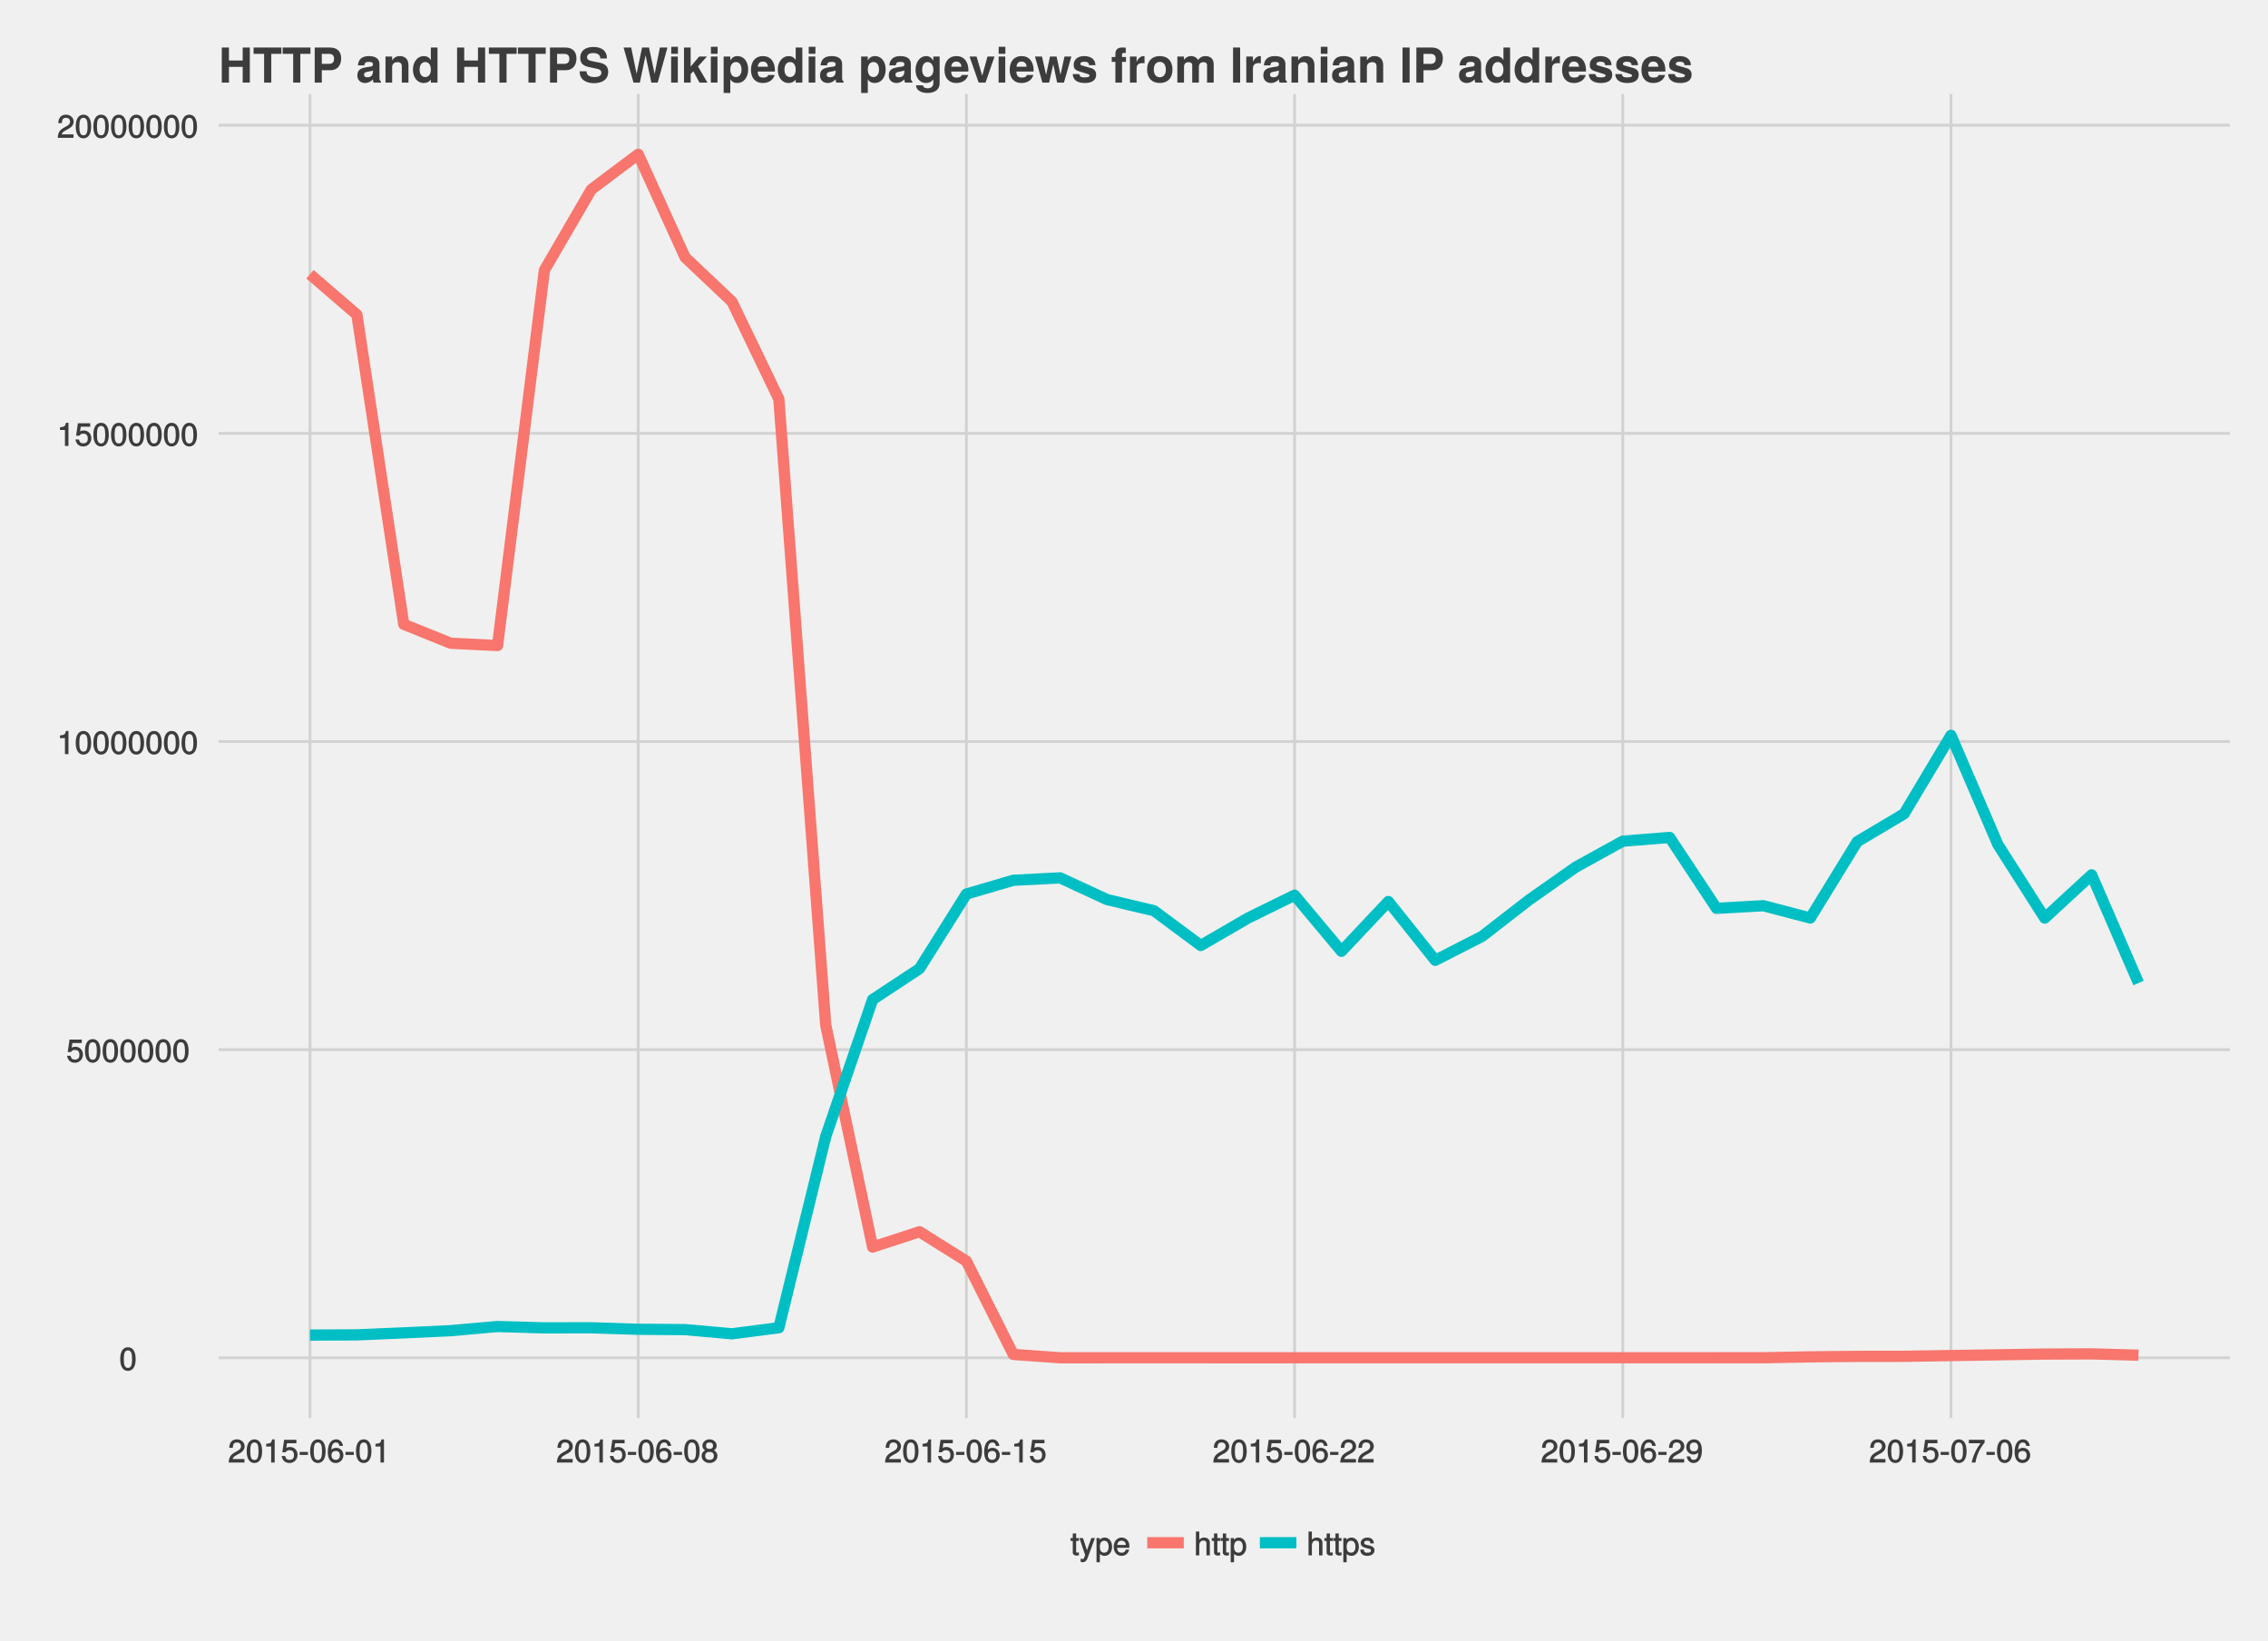 <?xml version="1.0" encoding="UTF-8"?>
<svg xmlns="http://www.w3.org/2000/svg" xmlns:xlink="http://www.w3.org/1999/xlink" width="858pt" height="621pt" viewBox="0 0 858 621" version="1.1">
<defs>
<g>
<symbol overflow="visible" id="glyph0-0">
<path style="stroke:none;" d=""/>
</symbol>
<symbol overflow="visible" id="glyph0-1">
<path style="stroke:none;" d="M 6.219 -4.219 C 6.219 -7.172 5.141 -8.766 3.297 -8.766 C 1.469 -8.766 0.375 -7.156 0.375 -4.297 C 0.375 -1.422 1.469 0.188 3.297 0.188 C 5.094 0.188 6.219 -1.422 6.219 -4.219 Z M 4.859 -4.312 C 4.859 -1.906 4.453 -0.953 3.281 -0.953 C 2.156 -0.953 1.734 -1.953 1.734 -4.281 C 1.734 -6.609 2.156 -7.578 3.297 -7.578 C 4.438 -7.578 4.859 -6.594 4.859 -4.312 Z M 4.859 -4.312 "/>
</symbol>
<symbol overflow="visible" id="glyph0-2">
<path style="stroke:none;" d="M 6.281 -2.953 C 6.281 -4.625 5.047 -5.875 3.406 -5.875 C 2.812 -5.875 2.219 -5.672 2.016 -5.516 L 2.281 -7.281 L 5.844 -7.281 L 5.844 -8.594 L 1.203 -8.594 L 0.516 -3.875 L 1.719 -3.875 C 2.25 -4.5 2.562 -4.672 3.219 -4.672 C 4.359 -4.672 4.938 -4.062 4.938 -2.812 C 4.938 -1.578 4.375 -1.016 3.219 -1.016 C 2.297 -1.016 1.859 -1.359 1.578 -2.453 L 0.25 -2.453 C 0.625 -0.625 1.734 0.188 3.234 0.188 C 4.953 0.188 6.281 -1.156 6.281 -2.953 Z M 6.281 -2.953 "/>
</symbol>
<symbol overflow="visible" id="glyph0-3">
<path style="stroke:none;" d="M 4.297 -0.125 L 4.297 -8.766 L 3.359 -8.766 C 2.953 -7.328 2.859 -7.281 1.078 -7.062 L 1.078 -6.062 L 2.969 -6.062 L 2.969 0 L 4.297 0 Z M 4.297 -0.125 "/>
</symbol>
<symbol overflow="visible" id="glyph0-4">
<path style="stroke:none;" d="M 6.266 -6.141 C 6.266 -7.578 5.016 -8.766 3.406 -8.766 C 1.672 -8.766 0.516 -7.75 0.453 -5.562 L 1.781 -5.562 C 1.875 -7.109 2.328 -7.578 3.375 -7.578 C 4.328 -7.578 4.906 -7.031 4.906 -6.125 C 4.906 -5.453 4.547 -4.969 3.797 -4.531 L 2.688 -3.906 C 0.906 -2.906 0.359 -2 0.25 0 L 6.203 0 L 6.203 -1.312 L 1.75 -1.312 C 1.844 -1.875 2.188 -2.219 3.234 -2.828 L 4.422 -3.484 C 5.609 -4.109 6.266 -5.094 6.266 -6.141 Z M 6.266 -6.141 "/>
</symbol>
<symbol overflow="visible" id="glyph0-5">
<path style="stroke:none;" d="M 3.547 -3.016 L 3.547 -4.016 L 0.406 -4.016 L 0.406 -2.875 L 3.547 -2.875 Z M 3.547 -3.016 "/>
</symbol>
<symbol overflow="visible" id="glyph0-6">
<path style="stroke:none;" d="M 6.281 -2.766 C 6.281 -4.359 5.078 -5.562 3.547 -5.562 C 2.719 -5.562 1.938 -5.203 1.484 -4.578 L 1.734 -4.469 C 1.734 -6.547 2.281 -7.578 3.484 -7.578 C 4.234 -7.578 4.609 -7.234 4.797 -6.281 L 6.125 -6.281 C 5.906 -7.812 4.859 -8.766 3.562 -8.766 C 1.578 -8.766 0.375 -6.969 0.375 -4.016 C 0.375 -1.359 1.422 0.188 3.375 0.188 C 4.984 0.188 6.281 -1.109 6.281 -2.766 Z M 4.938 -2.688 C 4.938 -1.625 4.359 -1.016 3.391 -1.016 C 2.406 -1.016 1.781 -1.656 1.781 -2.75 C 1.781 -3.797 2.375 -4.359 3.422 -4.359 C 4.438 -4.359 4.938 -3.828 4.938 -2.688 Z M 4.938 -2.688 "/>
</symbol>
<symbol overflow="visible" id="glyph0-7">
<path style="stroke:none;" d="M 6.281 -2.531 C 6.281 -3.484 5.672 -4.266 4.953 -4.625 C 5.656 -5.047 5.984 -5.562 5.984 -6.375 C 5.984 -7.703 4.812 -8.766 3.297 -8.766 C 1.797 -8.766 0.594 -7.703 0.594 -6.375 C 0.594 -5.578 0.922 -5.047 1.625 -4.625 C 0.922 -4.266 0.297 -3.484 0.297 -2.547 C 0.297 -0.984 1.625 0.188 3.297 0.188 C 4.984 0.188 6.281 -0.984 6.281 -2.531 Z M 4.625 -6.344 C 4.625 -5.562 4.188 -5.156 3.297 -5.156 C 2.406 -5.156 1.953 -5.562 1.953 -6.359 C 1.953 -7.172 2.406 -7.578 3.297 -7.578 C 4.203 -7.578 4.625 -7.172 4.625 -6.344 Z M 4.938 -2.516 C 4.938 -1.516 4.359 -1.016 3.281 -1.016 C 2.25 -1.016 1.656 -1.531 1.656 -2.516 C 1.656 -3.516 2.25 -4.016 3.297 -4.016 C 4.359 -4.016 4.938 -3.516 4.938 -2.516 Z M 4.938 -2.516 "/>
</symbol>
<symbol overflow="visible" id="glyph0-8">
<path style="stroke:none;" d="M 6.234 -4.578 C 6.234 -7.25 5.188 -8.766 3.234 -8.766 C 1.625 -8.766 0.312 -7.484 0.312 -5.812 C 0.312 -4.234 1.531 -3.031 3.078 -3.031 C 3.875 -3.031 4.562 -3.359 5.109 -4.016 L 4.875 -4.109 C 4.859 -2.047 4.328 -1.016 3.125 -1.016 C 2.375 -1.016 1.984 -1.359 1.797 -2.297 L 0.469 -2.297 C 0.703 -0.781 1.75 0.188 3.047 0.188 C 5.047 0.188 6.234 -1.641 6.234 -4.578 Z M 4.812 -5.844 C 4.812 -4.797 4.219 -4.234 3.188 -4.234 C 2.172 -4.234 1.672 -4.766 1.672 -5.906 C 1.672 -6.984 2.25 -7.578 3.234 -7.578 C 4.219 -7.578 4.812 -6.953 4.812 -5.844 Z M 4.812 -5.844 "/>
</symbol>
<symbol overflow="visible" id="glyph0-9">
<path style="stroke:none;" d="M 6.375 -7.578 L 6.375 -8.594 L 0.406 -8.594 L 0.406 -7.281 L 4.859 -7.281 C 3.344 -5.375 2.109 -2.797 1.469 0 L 2.891 0 C 3.391 -2.875 4.547 -5.359 6.375 -7.531 Z M 6.375 -7.578 "/>
</symbol>
<symbol overflow="visible" id="glyph0-10">
<path style="stroke:none;" d="M 3.188 -0.125 L 3.188 -1.156 C 2.922 -1.062 2.766 -1.062 2.562 -1.062 C 2.141 -1.062 2.141 -1.047 2.141 -1.484 L 2.141 -5.469 L 3.188 -5.469 L 3.188 -6.547 L 2.141 -6.547 L 2.141 -8.281 L 0.875 -8.281 L 0.875 -6.547 L 0.031 -6.547 L 0.031 -5.469 L 0.875 -5.469 L 0.875 -1.047 C 0.875 -0.406 1.453 0.078 2.234 0.078 C 2.469 0.078 2.719 0.062 3.188 -0.031 Z M 3.188 -0.125 "/>
</symbol>
<symbol overflow="visible" id="glyph0-11">
<path style="stroke:none;" d="M 5.734 -6.547 L 4.562 -6.547 L 2.766 -1.531 L 3.047 -1.531 L 1.391 -6.547 L 0.047 -6.547 L 2.219 -0.109 L 1.844 0.891 C 1.672 1.328 1.609 1.375 1.172 1.375 C 1.031 1.375 0.859 1.344 0.5 1.266 L 0.5 2.406 C 0.75 2.531 1.062 2.609 1.312 2.609 C 2.031 2.609 2.734 2.094 3.078 1.188 L 5.922 -6.547 Z M 5.734 -6.547 "/>
</symbol>
<symbol overflow="visible" id="glyph0-12">
<path style="stroke:none;" d="M 6.406 -3.219 C 6.406 -5.328 5.25 -6.734 3.578 -6.734 C 2.719 -6.734 1.938 -6.312 1.469 -5.562 L 1.703 -5.469 L 1.703 -6.547 L 0.516 -6.547 L 0.516 2.609 L 1.781 2.609 L 1.781 -0.891 L 1.547 -0.797 C 2.078 -0.141 2.766 0.188 3.594 0.188 C 5.203 0.188 6.406 -1.219 6.406 -3.219 Z M 5.094 -3.234 C 5.094 -1.812 4.5 -1.016 3.406 -1.016 C 2.359 -1.016 1.781 -1.75 1.781 -3.234 C 1.781 -4.703 2.359 -5.531 3.406 -5.531 C 4.516 -5.531 5.094 -4.734 5.094 -3.234 Z M 5.094 -3.234 "/>
</symbol>
<symbol overflow="visible" id="glyph0-13">
<path style="stroke:none;" d="M 6.281 -2.984 C 6.281 -3.906 6.219 -4.469 6.031 -4.938 C 5.625 -5.969 4.531 -6.734 3.359 -6.734 C 1.609 -6.734 0.344 -5.297 0.344 -3.234 C 0.344 -1.172 1.578 0.188 3.344 0.188 C 4.781 0.188 5.906 -0.766 6.188 -2.172 L 4.922 -2.172 C 4.594 -1.219 4.172 -1.016 3.375 -1.016 C 2.328 -1.016 1.688 -1.547 1.656 -2.859 L 6.281 -2.859 Z M 5.188 -3.781 C 5.188 -3.781 4.984 -3.922 4.984 -3.938 L 1.688 -3.938 C 1.766 -4.922 2.344 -5.547 3.344 -5.547 C 4.328 -5.547 4.938 -4.859 4.938 -3.875 Z M 5.188 -3.781 "/>
</symbol>
<symbol overflow="visible" id="glyph0-14">
<path style="stroke:none;" d="M 5.969 -0.125 L 5.969 -4.891 C 5.969 -5.938 5.078 -6.734 3.859 -6.734 C 2.969 -6.734 2.312 -6.422 1.734 -5.656 L 1.969 -5.562 L 1.969 -9.016 L 0.703 -9.016 L 0.703 0 L 1.969 0 L 1.969 -3.594 C 1.969 -4.891 2.516 -5.594 3.547 -5.594 C 4.25 -5.594 4.688 -5.312 4.688 -4.484 L 4.688 0 L 5.969 0 Z M 5.969 -0.125 "/>
</symbol>
<symbol overflow="visible" id="glyph0-15">
<path style="stroke:none;" d="M 5.641 -1.891 C 5.641 -2.828 4.984 -3.438 3.734 -3.734 L 2.766 -3.953 C 1.953 -4.156 1.734 -4.281 1.734 -4.734 C 1.734 -5.297 2.125 -5.547 2.938 -5.547 C 3.75 -5.547 4.031 -5.328 4.062 -4.531 L 5.391 -4.531 C 5.375 -5.906 4.422 -6.734 2.969 -6.734 C 1.516 -6.734 0.422 -5.844 0.422 -4.688 C 0.422 -3.703 1.062 -3.094 2.562 -2.734 L 3.484 -2.516 C 4.188 -2.344 4.312 -2.266 4.312 -1.812 C 4.312 -1.219 3.875 -1.016 3 -1.016 C 2.094 -1.016 1.734 -1.094 1.578 -2.188 L 0.266 -2.188 C 0.312 -0.594 1.266 0.188 2.922 0.188 C 4.5 0.188 5.641 -0.688 5.641 -1.891 Z M 5.641 -1.891 "/>
</symbol>
<symbol overflow="visible" id="glyph1-0">
<path style="stroke:none;" d=""/>
</symbol>
<symbol overflow="visible" id="glyph1-1">
<path style="stroke:none;" d="M 11.828 -0.078 L 11.828 -13.266 L 9.125 -13.266 L 9.125 -8.359 L 3.922 -8.359 L 3.922 -13.266 L 1.219 -13.266 L 1.219 0 L 3.922 0 L 3.922 -5.953 L 9.125 -5.953 L 9.125 0 L 11.828 0 Z M 11.828 -0.078 "/>
</symbol>
<symbol overflow="visible" id="glyph1-2">
<path style="stroke:none;" d="M 10.766 -10.938 L 10.766 -13.266 L 0.25 -13.266 L 0.25 -10.875 L 4.234 -10.875 L 4.234 0 L 6.938 0 L 6.938 -10.875 L 10.766 -10.875 Z M 10.766 -10.938 "/>
</symbol>
<symbol overflow="visible" id="glyph1-3">
<path style="stroke:none;" d="M 11.391 -9.125 C 11.391 -11.75 9.906 -13.266 7.156 -13.266 L 1.375 -13.266 L 1.375 0 L 4.062 0 L 4.062 -4.688 L 7.438 -4.688 C 9.844 -4.688 11.391 -6.469 11.391 -9.125 Z M 8.688 -8.969 C 8.688 -7.625 8.031 -7.078 6.594 -7.078 L 4.062 -7.078 L 4.062 -10.875 L 6.594 -10.875 C 8.031 -10.875 8.688 -10.312 8.688 -8.969 Z M 8.688 -8.969 "/>
</symbol>
<symbol overflow="visible" id="glyph1-4">
<path style="stroke:none;" d=""/>
</symbol>
<symbol overflow="visible" id="glyph1-5">
<path style="stroke:none;" d="M 9.438 -0.078 L 9.438 -0.406 C 8.984 -0.828 8.859 -1.062 8.859 -1.562 L 8.859 -6.969 C 8.859 -8.953 7.5 -10.031 4.875 -10.031 C 2.25 -10.031 0.875 -8.766 0.719 -6.516 L 3.125 -6.516 C 3.281 -7.594 3.688 -7.844 4.938 -7.844 C 5.906 -7.844 6.391 -7.594 6.391 -6.953 C 6.391 -5.922 5.641 -6.109 4.375 -5.891 L 3.359 -5.703 C 1.438 -5.359 0.5 -4.469 0.5 -2.703 C 0.5 -0.812 1.844 0.156 3.453 0.156 C 4.531 0.156 5.531 -0.328 6.406 -1.234 C 6.406 -0.797 6.469 -0.312 6.703 0 L 9.438 0 Z M 6.391 -4.234 C 6.391 -2.766 5.672 -2.016 4.391 -2.016 C 3.547 -2.016 3.031 -2.266 3.031 -2.984 C 3.031 -3.719 3.422 -3.922 4.469 -4.125 L 5.328 -4.281 C 6 -4.406 6.109 -4.469 6.391 -4.609 Z M 6.391 -4.234 "/>
</symbol>
<symbol overflow="visible" id="glyph1-6">
<path style="stroke:none;" d="M 9.828 -0.078 L 9.828 -6.594 C 9.828 -8.734 8.641 -10.031 6.562 -10.031 C 5.25 -10.031 4.375 -9.5 3.656 -8.422 L 3.656 -9.859 L 1.141 -9.859 L 1.141 0 L 3.656 0 L 3.656 -5.906 C 3.656 -7.062 4.469 -7.734 5.688 -7.734 C 6.766 -7.734 7.312 -7.219 7.312 -6.062 L 7.312 0 L 9.828 0 Z M 9.828 -0.078 "/>
</symbol>
<symbol overflow="visible" id="glyph1-7">
<path style="stroke:none;" d="M 9.812 -0.078 L 9.812 -13.266 L 7.297 -13.266 L 7.297 -8.562 C 6.656 -9.547 5.812 -10.031 4.609 -10.031 C 2.281 -10.031 0.516 -7.844 0.516 -4.906 C 0.516 -2.156 2.031 0.156 4.609 0.156 C 5.812 0.156 6.656 -0.312 7.297 -1.141 L 7.297 0 L 9.812 0 Z M 7.297 -4.875 C 7.297 -3.109 6.422 -2.094 5.172 -2.094 C 3.906 -2.094 3.047 -3.125 3.047 -4.906 C 3.047 -6.719 3.906 -7.781 5.172 -7.781 C 6.438 -7.781 7.297 -6.734 7.297 -4.875 Z M 7.297 -4.875 "/>
</symbol>
<symbol overflow="visible" id="glyph1-8">
<path style="stroke:none;" d="M 11.391 -4.016 C 11.391 -6.078 10.344 -7.125 7.922 -7.594 L 5.875 -7.984 C 3.938 -8.375 3.391 -8.672 3.391 -9.625 C 3.391 -10.625 4.266 -11.172 5.656 -11.172 C 7.359 -11.172 8.406 -10.531 8.406 -9.125 L 10.922 -9.125 C 10.922 -11.969 8.984 -13.484 5.781 -13.484 C 2.625 -13.484 0.812 -11.938 0.812 -9.375 C 0.812 -7.328 1.844 -6.297 4.5 -5.781 L 6.344 -5.422 C 8.141 -5.062 8.797 -4.75 8.797 -3.688 C 8.797 -2.594 7.797 -2.094 6.156 -2.094 C 4.312 -2.094 3.203 -2.797 3.203 -4.266 L 0.578 -4.266 C 0.578 -1.391 2.656 0.219 6.016 0.219 C 9.391 0.219 11.391 -1.344 11.391 -4.016 Z M 11.391 -4.016 "/>
</symbol>
<symbol overflow="visible" id="glyph1-9">
<path style="stroke:none;" d="M 16.781 -13.266 L 13.938 -13.266 L 11.953 -3.312 L 9.812 -13.266 L 7.188 -13.266 L 5.125 -3.328 L 3.078 -13.266 L 0.203 -13.266 L 3.953 0 L 6.359 0 L 8.516 -10.312 L 10.703 0 L 13.109 0 L 16.797 -13.266 Z M 16.781 -13.266 "/>
</symbol>
<symbol overflow="visible" id="glyph1-10">
<path style="stroke:none;" d="M 3.719 -0.078 L 3.719 -9.859 L 1.203 -9.859 L 1.203 0 L 3.719 0 Z M 3.766 -10.969 L 3.766 -13.547 L 1.234 -13.547 L 1.234 -10.891 L 3.766 -10.891 Z M 3.766 -10.969 "/>
</symbol>
<symbol overflow="visible" id="glyph1-11">
<path style="stroke:none;" d="M 9.859 -0.109 L 6.359 -6.109 L 9.734 -9.859 L 6.781 -9.859 L 3.578 -6.047 L 3.578 -13.266 L 1.062 -13.266 L 1.062 0 L 3.578 0 L 3.578 -3.203 L 4.594 -4.297 L 6.906 0 L 9.938 0 Z M 9.859 -0.109 "/>
</symbol>
<symbol overflow="visible" id="glyph1-12">
<path style="stroke:none;" d="M 10.328 -4.938 C 10.328 -7.812 8.797 -10.031 6.266 -10.031 C 5.047 -10.031 4.172 -9.469 3.562 -8.391 L 3.562 -9.859 L 1.047 -9.859 L 1.047 3.922 L 3.562 3.922 L 3.562 -1.312 C 4.172 -0.234 5.047 0.156 6.266 0.156 C 8.609 0.156 10.328 -1.984 10.328 -4.938 Z M 7.812 -4.891 C 7.812 -3.125 6.938 -2.094 5.688 -2.094 C 4.422 -2.094 3.562 -3.109 3.562 -4.938 C 3.562 -6.75 4.422 -7.781 5.688 -7.781 C 6.969 -7.781 7.812 -6.75 7.812 -4.891 Z M 7.812 -4.891 "/>
</symbol>
<symbol overflow="visible" id="glyph1-13">
<path style="stroke:none;" d="M 9.453 -4.578 C 9.453 -7.922 7.766 -10.031 4.891 -10.031 C 2.109 -10.031 0.391 -8.062 0.391 -4.812 C 0.391 -1.688 2.094 0.156 4.844 0.156 C 7.016 0.156 8.781 -0.906 9.359 -2.875 L 6.891 -2.875 C 6.641 -2.031 5.844 -1.906 4.938 -1.906 C 3.75 -1.906 2.984 -2.375 2.922 -4.188 L 9.406 -4.188 Z M 6.828 -6.016 L 2.953 -6.016 C 3.109 -7.297 3.75 -7.953 4.859 -7.953 C 5.938 -7.953 6.703 -7.328 6.797 -6.016 Z M 6.828 -6.016 "/>
</symbol>
<symbol overflow="visible" id="glyph1-14">
<path style="stroke:none;" d="M 9.734 0.25 L 9.734 -9.859 L 7.344 -9.859 L 7.344 -8.328 C 6.594 -9.484 5.766 -10.031 4.641 -10.031 C 2.344 -10.031 0.609 -7.828 0.609 -4.828 C 0.609 -1.797 2.203 0.156 4.594 0.156 C 5.719 0.156 6.406 -0.203 7.344 -1.141 L 7.344 0.25 C 7.344 1.422 6.469 2.156 5.203 2.156 C 4.25 2.156 3.625 1.844 3.391 1.031 L 0.797 1.031 C 0.844 2.688 2.453 3.922 5.109 3.922 C 8.047 3.922 9.734 2.531 9.734 0.25 Z M 7.375 -4.859 C 7.375 -3.094 6.469 -2.094 5.141 -2.094 C 3.953 -2.094 3.125 -3.094 3.125 -4.859 C 3.125 -6.703 3.953 -7.781 5.188 -7.781 C 6.438 -7.781 7.375 -6.656 7.375 -4.859 Z M 7.375 -4.859 "/>
</symbol>
<symbol overflow="visible" id="glyph1-15">
<path style="stroke:none;" d="M 9.641 -9.859 L 7.016 -9.859 L 5.016 -2.641 L 2.875 -9.859 L 0.219 -9.859 L 3.672 0 L 6.266 0 L 9.672 -9.859 Z M 9.641 -9.859 "/>
</symbol>
<symbol overflow="visible" id="glyph1-16">
<path style="stroke:none;" d="M 13.781 -9.859 L 11.203 -9.859 L 9.703 -2.953 L 8.219 -9.859 L 5.734 -9.859 L 4.25 -2.953 L 2.688 -9.859 L 0.047 -9.859 L 2.844 0 L 5.406 0 L 6.969 -6.938 L 8.422 0 L 11 0 L 13.812 -9.859 Z M 13.781 -9.859 "/>
</symbol>
<symbol overflow="visible" id="glyph1-17">
<path style="stroke:none;" d="M 9.359 -2.953 L 9.359 -3.078 C 9.359 -4.188 8.734 -5.094 7.453 -5.469 L 4.266 -6.391 C 3.562 -6.594 3.391 -6.672 3.391 -7.078 C 3.391 -7.609 3.953 -7.906 4.844 -7.906 C 6.047 -7.906 6.641 -7.547 6.656 -6.594 L 9.094 -6.594 C 9.047 -8.719 7.469 -10.031 4.859 -10.031 C 2.391 -10.031 0.859 -8.719 0.859 -6.719 C 0.859 -5.531 1.188 -4.812 2.984 -4.25 L 6 -3.312 C 6.625 -3.109 6.844 -2.984 6.844 -2.719 C 6.844 -2.125 6.141 -1.969 4.969 -1.969 C 3.812 -1.969 3.203 -2.109 2.969 -3.219 L 0.5 -3.219 C 0.594 -1.031 2.156 0.156 5.109 0.156 C 7.844 0.156 9.359 -0.984 9.359 -2.953 Z M 9.359 -2.953 "/>
</symbol>
<symbol overflow="visible" id="glyph1-18">
<path style="stroke:none;" d="M 5.641 -7.922 L 5.641 -9.672 L 4.141 -9.672 L 4.141 -10.547 C 4.141 -11.047 4.359 -11.234 4.828 -11.234 C 5.047 -11.234 5.328 -11.219 5.547 -11.172 L 5.547 -13.219 C 5.078 -13.25 4.453 -13.266 4.109 -13.266 C 2.438 -13.266 1.625 -12.406 1.625 -10.766 L 1.625 -9.672 L 0.25 -9.672 L 0.25 -7.844 L 1.625 -7.844 L 1.625 0 L 4.141 0 L 4.141 -7.844 L 5.641 -7.844 Z M 5.641 -7.922 "/>
</symbol>
<symbol overflow="visible" id="glyph1-19">
<path style="stroke:none;" d="M 6.656 -7.375 L 6.656 -10.016 C 6.516 -10.031 6.422 -10.031 6.359 -10.031 C 5.203 -10.031 4.188 -9.125 3.656 -7.812 L 3.656 -9.859 L 1.141 -9.859 L 1.141 0 L 3.656 0 L 3.656 -5.234 C 3.656 -6.719 4.391 -7.375 5.875 -7.375 C 6.141 -7.375 6.312 -7.359 6.656 -7.312 Z M 6.656 -7.375 "/>
</symbol>
<symbol overflow="visible" id="glyph1-20">
<path style="stroke:none;" d="M 10.234 -4.859 C 10.234 -8.156 8.453 -10.031 5.422 -10.031 C 2.453 -10.031 0.625 -8.125 0.625 -4.938 C 0.625 -1.734 2.453 0.156 5.438 0.156 C 8.391 0.156 10.234 -1.75 10.234 -4.859 Z M 7.719 -4.891 C 7.719 -3.078 6.781 -2.016 5.438 -2.016 C 4.062 -2.016 3.156 -3.078 3.156 -4.938 C 3.156 -6.781 4.062 -7.844 5.438 -7.844 C 6.828 -7.844 7.719 -6.797 7.719 -4.891 Z M 7.719 -4.891 "/>
</symbol>
<symbol overflow="visible" id="glyph1-21">
<path style="stroke:none;" d="M 14.828 -0.078 L 14.828 -6.953 C 14.828 -8.844 13.688 -10.031 11.734 -10.031 C 10.516 -10.031 9.641 -9.562 8.891 -8.547 C 8.422 -9.469 7.453 -10.031 6.25 -10.031 C 5.125 -10.031 4.406 -9.609 3.578 -8.625 L 3.578 -9.859 L 1.078 -9.859 L 1.078 0 L 3.594 0 L 3.594 -5.906 C 3.594 -7.094 4.25 -7.734 5.328 -7.734 C 6.172 -7.734 6.703 -7.328 6.703 -6.547 L 6.703 0 L 9.219 0 L 9.219 -5.906 C 9.219 -7.094 9.859 -7.734 10.938 -7.734 C 11.797 -7.734 12.312 -7.328 12.312 -6.547 L 12.312 0 L 14.828 0 Z M 14.828 -0.078 "/>
</symbol>
<symbol overflow="visible" id="glyph1-22">
<path style="stroke:none;" d="M 3.828 -0.078 L 3.828 -13.266 L 1.141 -13.266 L 1.141 0 L 3.828 0 Z M 3.828 -0.078 "/>
</symbol>
</g>
<clipPath id="clip1">
  <path d="M 82.688 35.602 L 844 35.602 L 844 537 L 82.688 537 Z M 82.688 35.602 "/>
</clipPath>
<clipPath id="clip2">
  <path d="M 82.688 513 L 844.602 513 L 844.602 515 L 82.688 515 Z M 82.688 513 "/>
</clipPath>
<clipPath id="clip3">
  <path d="M 82.688 396 L 844.602 396 L 844.602 398 L 82.688 398 Z M 82.688 396 "/>
</clipPath>
<clipPath id="clip4">
  <path d="M 82.688 280 L 844.602 280 L 844.602 282 L 82.688 282 Z M 82.688 280 "/>
</clipPath>
<clipPath id="clip5">
  <path d="M 82.688 163 L 844.602 163 L 844.602 165 L 82.688 165 Z M 82.688 163 "/>
</clipPath>
<clipPath id="clip6">
  <path d="M 82.688 46 L 844.602 46 L 844.602 48 L 82.688 48 Z M 82.688 46 "/>
</clipPath>
<clipPath id="clip7">
  <path d="M 116 35.602 L 118 35.602 L 118 537 L 116 537 Z M 116 35.602 "/>
</clipPath>
<clipPath id="clip8">
  <path d="M 240 35.602 L 242 35.602 L 242 537 L 240 537 Z M 240 35.602 "/>
</clipPath>
<clipPath id="clip9">
  <path d="M 365 35.602 L 367 35.602 L 367 537 L 365 537 Z M 365 35.602 "/>
</clipPath>
<clipPath id="clip10">
  <path d="M 489 35.602 L 491 35.602 L 491 537 L 489 537 Z M 489 35.602 "/>
</clipPath>
<clipPath id="clip11">
  <path d="M 613 35.602 L 615 35.602 L 615 537 L 613 537 Z M 613 35.602 "/>
</clipPath>
<clipPath id="clip12">
  <path d="M 737 35.602 L 739 35.602 L 739 537 L 737 537 Z M 737 35.602 "/>
</clipPath>
</defs>
<g id="surface645">
<rect x="0" y="0" width="858" height="621" style="fill:rgb(100%,100%,100%);fill-opacity:1;stroke:none;"/>
<rect x="0" y="0" width="858" height="621" style="fill:rgb(94.118%,94.118%,94.118%);fill-opacity:1;stroke:none;"/>
<g clip-path="url(#clip1)" clip-rule="nonzero">
<path style=" stroke:none;fill-rule:nonzero;fill:rgb(94.118%,94.118%,94.118%);fill-opacity:1;" d="M 82.688 536.461 L 843.602 536.461 L 843.602 35.602 L 82.688 35.602 Z M 82.688 536.461 "/>
</g>
<g clip-path="url(#clip2)" clip-rule="nonzero">
<path style="fill:none;stroke-width:1.063;stroke-linecap:butt;stroke-linejoin:round;stroke:rgb(82.353%,82.353%,82.353%);stroke-opacity:1;stroke-miterlimit:10;" d="M 82.688 513.699 L 843.602 513.699 "/>
</g>
<g clip-path="url(#clip3)" clip-rule="nonzero">
<path style="fill:none;stroke-width:1.063;stroke-linecap:butt;stroke-linejoin:round;stroke:rgb(82.353%,82.353%,82.353%);stroke-opacity:1;stroke-miterlimit:10;" d="M 82.688 397.117 L 843.602 397.117 "/>
</g>
<g clip-path="url(#clip4)" clip-rule="nonzero">
<path style="fill:none;stroke-width:1.063;stroke-linecap:butt;stroke-linejoin:round;stroke:rgb(82.353%,82.353%,82.353%);stroke-opacity:1;stroke-miterlimit:10;" d="M 82.688 280.535 L 843.602 280.535 "/>
</g>
<g clip-path="url(#clip5)" clip-rule="nonzero">
<path style="fill:none;stroke-width:1.063;stroke-linecap:butt;stroke-linejoin:round;stroke:rgb(82.353%,82.353%,82.353%);stroke-opacity:1;stroke-miterlimit:10;" d="M 82.688 163.953 L 843.602 163.953 "/>
</g>
<g clip-path="url(#clip6)" clip-rule="nonzero">
<path style="fill:none;stroke-width:1.063;stroke-linecap:butt;stroke-linejoin:round;stroke:rgb(82.353%,82.353%,82.353%);stroke-opacity:1;stroke-miterlimit:10;" d="M 82.688 47.371 L 843.602 47.371 "/>
</g>
<g clip-path="url(#clip7)" clip-rule="nonzero">
<path style="fill:none;stroke-width:1.063;stroke-linecap:butt;stroke-linejoin:round;stroke:rgb(82.353%,82.353%,82.353%);stroke-opacity:1;stroke-miterlimit:10;" d="M 117.273 536.461 L 117.273 35.602 "/>
</g>
<g clip-path="url(#clip8)" clip-rule="nonzero">
<path style="fill:none;stroke-width:1.063;stroke-linecap:butt;stroke-linejoin:round;stroke:rgb(82.353%,82.353%,82.353%);stroke-opacity:1;stroke-miterlimit:10;" d="M 241.434 536.461 L 241.434 35.602 "/>
</g>
<g clip-path="url(#clip9)" clip-rule="nonzero">
<path style="fill:none;stroke-width:1.063;stroke-linecap:butt;stroke-linejoin:round;stroke:rgb(82.353%,82.353%,82.353%);stroke-opacity:1;stroke-miterlimit:10;" d="M 365.59 536.461 L 365.59 35.602 "/>
</g>
<g clip-path="url(#clip10)" clip-rule="nonzero">
<path style="fill:none;stroke-width:1.063;stroke-linecap:butt;stroke-linejoin:round;stroke:rgb(82.353%,82.353%,82.353%);stroke-opacity:1;stroke-miterlimit:10;" d="M 489.75 536.461 L 489.75 35.602 "/>
</g>
<g clip-path="url(#clip11)" clip-rule="nonzero">
<path style="fill:none;stroke-width:1.063;stroke-linecap:butt;stroke-linejoin:round;stroke:rgb(82.353%,82.353%,82.353%);stroke-opacity:1;stroke-miterlimit:10;" d="M 613.906 536.461 L 613.906 35.602 "/>
</g>
<g clip-path="url(#clip12)" clip-rule="nonzero">
<path style="fill:none;stroke-width:1.063;stroke-linecap:butt;stroke-linejoin:round;stroke:rgb(82.353%,82.353%,82.353%);stroke-opacity:1;stroke-miterlimit:10;" d="M 738.066 536.461 L 738.066 35.602 "/>
</g>
<path style="fill:none;stroke-width:4.252;stroke-linecap:butt;stroke-linejoin:round;stroke:rgb(97.255%,46.275%,42.745%);stroke-opacity:1;stroke-miterlimit:1;" d="M 117.273 103.758 L 135.012 119.055 L 152.746 236.195 L 170.484 243.355 L 188.223 244.23 L 205.957 102.215 L 223.695 71.703 L 241.434 58.367 L 259.168 97.328 L 276.906 114.117 L 294.645 150.961 L 312.379 387.797 L 330.117 471.805 L 347.852 466.012 L 365.59 477.129 L 383.328 512.426 L 401.062 513.695 L 418.801 513.691 L 454.273 513.691 L 472.012 513.695 L 489.75 513.691 L 578.434 513.691 L 596.172 513.688 L 613.906 513.691 L 631.645 513.691 L 649.379 513.688 L 667.117 513.684 L 684.855 513.344 L 702.59 513.164 L 720.328 513.141 L 738.066 512.859 L 755.801 512.574 L 773.539 512.285 L 791.277 512.211 L 809.012 512.715 "/>
<path style="fill:none;stroke-width:4.252;stroke-linecap:butt;stroke-linejoin:round;stroke:rgb(0%,74.902%,76.863%);stroke-opacity:1;stroke-miterlimit:1;" d="M 117.273 505.105 L 135.012 505.027 L 152.746 504.27 L 170.484 503.441 L 188.223 501.867 L 205.957 502.379 L 223.695 502.348 L 241.434 502.918 L 259.168 503.039 L 276.906 504.625 L 294.645 502.328 L 312.379 430 L 330.117 378.176 L 347.852 366.492 L 365.59 338.254 L 383.328 333.043 L 401.062 332.129 L 418.801 340.336 L 436.539 344.547 L 454.273 357.715 L 472.012 347.398 L 489.75 338.691 L 507.484 359.902 L 525.223 341.074 L 542.961 363.312 L 560.695 354.254 L 578.434 340.496 L 596.172 328.02 L 613.906 318.25 L 631.645 316.84 L 649.379 343.66 L 667.117 342.664 L 684.855 347.316 L 702.59 318.445 L 720.328 307.887 L 738.066 278.207 L 755.801 319.508 L 773.539 347.34 L 791.277 330.988 L 809.012 371.914 "/>
<g style="fill:rgb(23.529%,23.529%,23.529%);fill-opacity:1;">
  <use xlink:href="#glyph0-1" x="45.102" y="518.476"/>
</g>
<g style="fill:rgb(23.529%,23.529%,23.529%);fill-opacity:1;">
  <use xlink:href="#glyph0-2" x="25.102" y="401.894"/>
  <use xlink:href="#glyph0-1" x="31.773" y="401.894"/>
  <use xlink:href="#glyph0-1" x="38.445" y="401.894"/>
  <use xlink:href="#glyph0-1" x="45.117" y="401.894"/>
  <use xlink:href="#glyph0-1" x="51.789" y="401.894"/>
  <use xlink:href="#glyph0-1" x="58.461" y="401.894"/>
  <use xlink:href="#glyph0-1" x="65.133" y="401.894"/>
</g>
<g style="fill:rgb(23.529%,23.529%,23.529%);fill-opacity:1;">
  <use xlink:href="#glyph0-3" x="21.602" y="285.312"/>
  <use xlink:href="#glyph0-1" x="28.273" y="285.312"/>
  <use xlink:href="#glyph0-1" x="34.945" y="285.312"/>
  <use xlink:href="#glyph0-1" x="41.617" y="285.312"/>
  <use xlink:href="#glyph0-1" x="48.289" y="285.312"/>
  <use xlink:href="#glyph0-1" x="54.961" y="285.312"/>
  <use xlink:href="#glyph0-1" x="61.633" y="285.312"/>
  <use xlink:href="#glyph0-1" x="68.305" y="285.312"/>
</g>
<g style="fill:rgb(23.529%,23.529%,23.529%);fill-opacity:1;">
  <use xlink:href="#glyph0-3" x="21.602" y="168.729"/>
  <use xlink:href="#glyph0-2" x="28.273" y="168.729"/>
  <use xlink:href="#glyph0-1" x="34.945" y="168.729"/>
  <use xlink:href="#glyph0-1" x="41.617" y="168.729"/>
  <use xlink:href="#glyph0-1" x="48.289" y="168.729"/>
  <use xlink:href="#glyph0-1" x="54.961" y="168.729"/>
  <use xlink:href="#glyph0-1" x="61.633" y="168.729"/>
  <use xlink:href="#glyph0-1" x="68.305" y="168.729"/>
</g>
<g style="fill:rgb(23.529%,23.529%,23.529%);fill-opacity:1;">
  <use xlink:href="#glyph0-4" x="21.602" y="52.147"/>
  <use xlink:href="#glyph0-1" x="28.273" y="52.147"/>
  <use xlink:href="#glyph0-1" x="34.945" y="52.147"/>
  <use xlink:href="#glyph0-1" x="41.617" y="52.147"/>
  <use xlink:href="#glyph0-1" x="48.289" y="52.147"/>
  <use xlink:href="#glyph0-1" x="54.961" y="52.147"/>
  <use xlink:href="#glyph0-1" x="61.633" y="52.147"/>
  <use xlink:href="#glyph0-1" x="68.305" y="52.147"/>
</g>
<g style="fill:rgb(23.529%,23.529%,23.529%);fill-opacity:1;">
  <use xlink:href="#glyph0-4" x="86.273" y="553.323"/>
  <use xlink:href="#glyph0-1" x="92.945" y="553.323"/>
  <use xlink:href="#glyph0-3" x="99.617" y="553.323"/>
  <use xlink:href="#glyph0-2" x="106.289" y="553.323"/>
  <use xlink:href="#glyph0-5" x="112.961" y="553.323"/>
  <use xlink:href="#glyph0-1" x="116.957" y="553.323"/>
  <use xlink:href="#glyph0-6" x="123.629" y="553.323"/>
  <use xlink:href="#glyph0-5" x="130.301" y="553.323"/>
  <use xlink:href="#glyph0-1" x="134.297" y="553.323"/>
  <use xlink:href="#glyph0-3" x="140.969" y="553.323"/>
</g>
<g style="fill:rgb(23.529%,23.529%,23.529%);fill-opacity:1;">
  <use xlink:href="#glyph0-4" x="210.434" y="553.323"/>
  <use xlink:href="#glyph0-1" x="217.105" y="553.323"/>
  <use xlink:href="#glyph0-3" x="223.777" y="553.323"/>
  <use xlink:href="#glyph0-2" x="230.449" y="553.323"/>
  <use xlink:href="#glyph0-5" x="237.121" y="553.323"/>
  <use xlink:href="#glyph0-1" x="241.117" y="553.323"/>
  <use xlink:href="#glyph0-6" x="247.789" y="553.323"/>
  <use xlink:href="#glyph0-5" x="254.461" y="553.323"/>
  <use xlink:href="#glyph0-1" x="258.457" y="553.323"/>
  <use xlink:href="#glyph0-7" x="265.129" y="553.323"/>
</g>
<g style="fill:rgb(23.529%,23.529%,23.529%);fill-opacity:1;">
  <use xlink:href="#glyph0-4" x="334.59" y="553.323"/>
  <use xlink:href="#glyph0-1" x="341.262" y="553.323"/>
  <use xlink:href="#glyph0-3" x="347.934" y="553.323"/>
  <use xlink:href="#glyph0-2" x="354.605" y="553.323"/>
  <use xlink:href="#glyph0-5" x="361.277" y="553.323"/>
  <use xlink:href="#glyph0-1" x="365.273" y="553.323"/>
  <use xlink:href="#glyph0-6" x="371.945" y="553.323"/>
  <use xlink:href="#glyph0-5" x="378.617" y="553.323"/>
  <use xlink:href="#glyph0-3" x="382.613" y="553.323"/>
  <use xlink:href="#glyph0-2" x="389.285" y="553.323"/>
</g>
<g style="fill:rgb(23.529%,23.529%,23.529%);fill-opacity:1;">
  <use xlink:href="#glyph0-4" x="458.75" y="553.323"/>
  <use xlink:href="#glyph0-1" x="465.422" y="553.323"/>
  <use xlink:href="#glyph0-3" x="472.094" y="553.323"/>
  <use xlink:href="#glyph0-2" x="478.766" y="553.323"/>
  <use xlink:href="#glyph0-5" x="485.438" y="553.323"/>
  <use xlink:href="#glyph0-1" x="489.434" y="553.323"/>
  <use xlink:href="#glyph0-6" x="496.105" y="553.323"/>
  <use xlink:href="#glyph0-5" x="502.777" y="553.323"/>
  <use xlink:href="#glyph0-4" x="506.773" y="553.323"/>
  <use xlink:href="#glyph0-4" x="513.445" y="553.323"/>
</g>
<g style="fill:rgb(23.529%,23.529%,23.529%);fill-opacity:1;">
  <use xlink:href="#glyph0-4" x="582.906" y="553.323"/>
  <use xlink:href="#glyph0-1" x="589.578" y="553.323"/>
  <use xlink:href="#glyph0-3" x="596.25" y="553.323"/>
  <use xlink:href="#glyph0-2" x="602.922" y="553.323"/>
  <use xlink:href="#glyph0-5" x="609.594" y="553.323"/>
  <use xlink:href="#glyph0-1" x="613.59" y="553.323"/>
  <use xlink:href="#glyph0-6" x="620.262" y="553.323"/>
  <use xlink:href="#glyph0-5" x="626.934" y="553.323"/>
  <use xlink:href="#glyph0-4" x="630.93" y="553.323"/>
  <use xlink:href="#glyph0-8" x="637.602" y="553.323"/>
</g>
<g style="fill:rgb(23.529%,23.529%,23.529%);fill-opacity:1;">
  <use xlink:href="#glyph0-4" x="707.066" y="553.323"/>
  <use xlink:href="#glyph0-1" x="713.738" y="553.323"/>
  <use xlink:href="#glyph0-3" x="720.41" y="553.323"/>
  <use xlink:href="#glyph0-2" x="727.082" y="553.323"/>
  <use xlink:href="#glyph0-5" x="733.754" y="553.323"/>
  <use xlink:href="#glyph0-1" x="737.75" y="553.323"/>
  <use xlink:href="#glyph0-9" x="744.422" y="553.323"/>
  <use xlink:href="#glyph0-5" x="751.094" y="553.323"/>
  <use xlink:href="#glyph0-1" x="755.09" y="553.323"/>
  <use xlink:href="#glyph0-6" x="761.762" y="553.323"/>
</g>
<path style=" stroke:none;fill-rule:nonzero;fill:rgb(94.118%,94.118%,94.118%);fill-opacity:1;" d="M 400.711 596.566 L 525.574 596.566 L 525.574 570.781 L 400.711 570.781 Z M 400.711 596.566 "/>
<g style="fill:rgb(23.529%,23.529%,23.529%);fill-opacity:1;">
  <use xlink:href="#glyph0-10" x="404.965" y="588.448"/>
  <use xlink:href="#glyph0-11" x="408.301" y="588.448"/>
  <use xlink:href="#glyph0-12" x="414.301" y="588.448"/>
  <use xlink:href="#glyph0-13" x="420.973" y="588.448"/>
</g>
<path style=" stroke:none;fill-rule:nonzero;fill:rgb(94.118%,94.118%,94.118%);fill-opacity:1;" d="M 432.285 592.312 L 449.566 592.312 L 449.566 575.031 L 432.285 575.031 Z M 432.285 592.312 "/>
<path style="fill:none;stroke-width:4.252;stroke-linecap:butt;stroke-linejoin:round;stroke:rgb(97.255%,46.275%,42.745%);stroke-opacity:1;stroke-miterlimit:10;" d="M 434.012 583.672 L 447.836 583.672 "/>
<path style=" stroke:none;fill-rule:nonzero;fill:rgb(94.118%,94.118%,94.118%);fill-opacity:1;" d="M 474.883 592.312 L 492.164 592.312 L 492.164 575.031 L 474.883 575.031 Z M 474.883 592.312 "/>
<path style="fill:none;stroke-width:4.252;stroke-linecap:butt;stroke-linejoin:round;stroke:rgb(0%,74.902%,76.863%);stroke-opacity:1;stroke-miterlimit:10;" d="M 476.609 583.672 L 490.434 583.672 "/>
<g style="fill:rgb(23.529%,23.529%,23.529%);fill-opacity:1;">
  <use xlink:href="#glyph0-14" x="451.723" y="588.448"/>
  <use xlink:href="#glyph0-10" x="458.395" y="588.448"/>
  <use xlink:href="#glyph0-10" x="461.73" y="588.448"/>
  <use xlink:href="#glyph0-12" x="465.066" y="588.448"/>
</g>
<g style="fill:rgb(23.529%,23.529%,23.529%);fill-opacity:1;">
  <use xlink:href="#glyph0-14" x="494.324" y="588.448"/>
  <use xlink:href="#glyph0-10" x="500.996" y="588.448"/>
  <use xlink:href="#glyph0-10" x="504.332" y="588.448"/>
  <use xlink:href="#glyph0-12" x="507.668" y="588.448"/>
  <use xlink:href="#glyph0-15" x="514.34" y="588.448"/>
</g>
<g style="fill:rgb(23.529%,23.529%,23.529%);fill-opacity:1;">
  <use xlink:href="#glyph1-1" x="82.688" y="31.25"/>
  <use xlink:href="#glyph1-2" x="95.684" y="31.25"/>
  <use xlink:href="#glyph1-2" x="106.682" y="31.25"/>
  <use xlink:href="#glyph1-3" x="117.68" y="31.25"/>
  <use xlink:href="#glyph1-4" x="129.686" y="31.25"/>
  <use xlink:href="#glyph1-5" x="134.689" y="31.25"/>
  <use xlink:href="#glyph1-6" x="144.697" y="31.25"/>
  <use xlink:href="#glyph1-7" x="155.695" y="31.25"/>
  <use xlink:href="#glyph1-4" x="166.693" y="31.25"/>
  <use xlink:href="#glyph1-1" x="171.697" y="31.25"/>
  <use xlink:href="#glyph1-2" x="184.693" y="31.25"/>
  <use xlink:href="#glyph1-2" x="195.691" y="31.25"/>
  <use xlink:href="#glyph1-3" x="206.689" y="31.25"/>
  <use xlink:href="#glyph1-8" x="218.695" y="31.25"/>
  <use xlink:href="#glyph1-4" x="230.701" y="31.25"/>
  <use xlink:href="#glyph1-9" x="235.705" y="31.25"/>
  <use xlink:href="#glyph1-10" x="252.697" y="31.25"/>
  <use xlink:href="#glyph1-11" x="257.701" y="31.25"/>
  <use xlink:href="#glyph1-10" x="267.709" y="31.25"/>
  <use xlink:href="#glyph1-12" x="272.713" y="31.25"/>
  <use xlink:href="#glyph1-13" x="283.711" y="31.25"/>
  <use xlink:href="#glyph1-7" x="293.719" y="31.25"/>
  <use xlink:href="#glyph1-10" x="304.717" y="31.25"/>
  <use xlink:href="#glyph1-5" x="309.721" y="31.25"/>
  <use xlink:href="#glyph1-4" x="319.729" y="31.25"/>
  <use xlink:href="#glyph1-12" x="324.732" y="31.25"/>
  <use xlink:href="#glyph1-5" x="335.73" y="31.25"/>
  <use xlink:href="#glyph1-14" x="345.738" y="31.25"/>
  <use xlink:href="#glyph1-13" x="356.916" y="31.25"/>
  <use xlink:href="#glyph1-15" x="366.564" y="31.25"/>
  <use xlink:href="#glyph1-10" x="376.572" y="31.25"/>
  <use xlink:href="#glyph1-13" x="381.576" y="31.25"/>
  <use xlink:href="#glyph1-16" x="391.494" y="31.25"/>
  <use xlink:href="#glyph1-17" x="405.318" y="31.25"/>
  <use xlink:href="#glyph1-4" x="415.326" y="31.25"/>
  <use xlink:href="#glyph1-18" x="420.33" y="31.25"/>
  <use xlink:href="#glyph1-19" x="426.324" y="31.25"/>
  <use xlink:href="#glyph1-20" x="433.326" y="31.25"/>
  <use xlink:href="#glyph1-21" x="444.324" y="31.25"/>
  <use xlink:href="#glyph1-4" x="460.326" y="31.25"/>
  <use xlink:href="#glyph1-22" x="465.33" y="31.25"/>
  <use xlink:href="#glyph1-19" x="470.334" y="31.25"/>
  <use xlink:href="#glyph1-5" x="477.426" y="31.25"/>
  <use xlink:href="#glyph1-6" x="487.434" y="31.25"/>
  <use xlink:href="#glyph1-10" x="498.432" y="31.25"/>
  <use xlink:href="#glyph1-5" x="503.436" y="31.25"/>
  <use xlink:href="#glyph1-6" x="513.443" y="31.25"/>
  <use xlink:href="#glyph1-4" x="524.441" y="31.25"/>
  <use xlink:href="#glyph1-22" x="529.445" y="31.25"/>
  <use xlink:href="#glyph1-3" x="534.449" y="31.25"/>
  <use xlink:href="#glyph1-4" x="546.455" y="31.25"/>
  <use xlink:href="#glyph1-5" x="551.459" y="31.25"/>
  <use xlink:href="#glyph1-7" x="561.467" y="31.25"/>
  <use xlink:href="#glyph1-7" x="572.465" y="31.25"/>
  <use xlink:href="#glyph1-19" x="583.463" y="31.25"/>
  <use xlink:href="#glyph1-13" x="590.555" y="31.25"/>
  <use xlink:href="#glyph1-17" x="600.562" y="31.25"/>
  <use xlink:href="#glyph1-17" x="610.57" y="31.25"/>
  <use xlink:href="#glyph1-13" x="620.578" y="31.25"/>
  <use xlink:href="#glyph1-17" x="630.586" y="31.25"/>
</g>
</g>
</svg>
